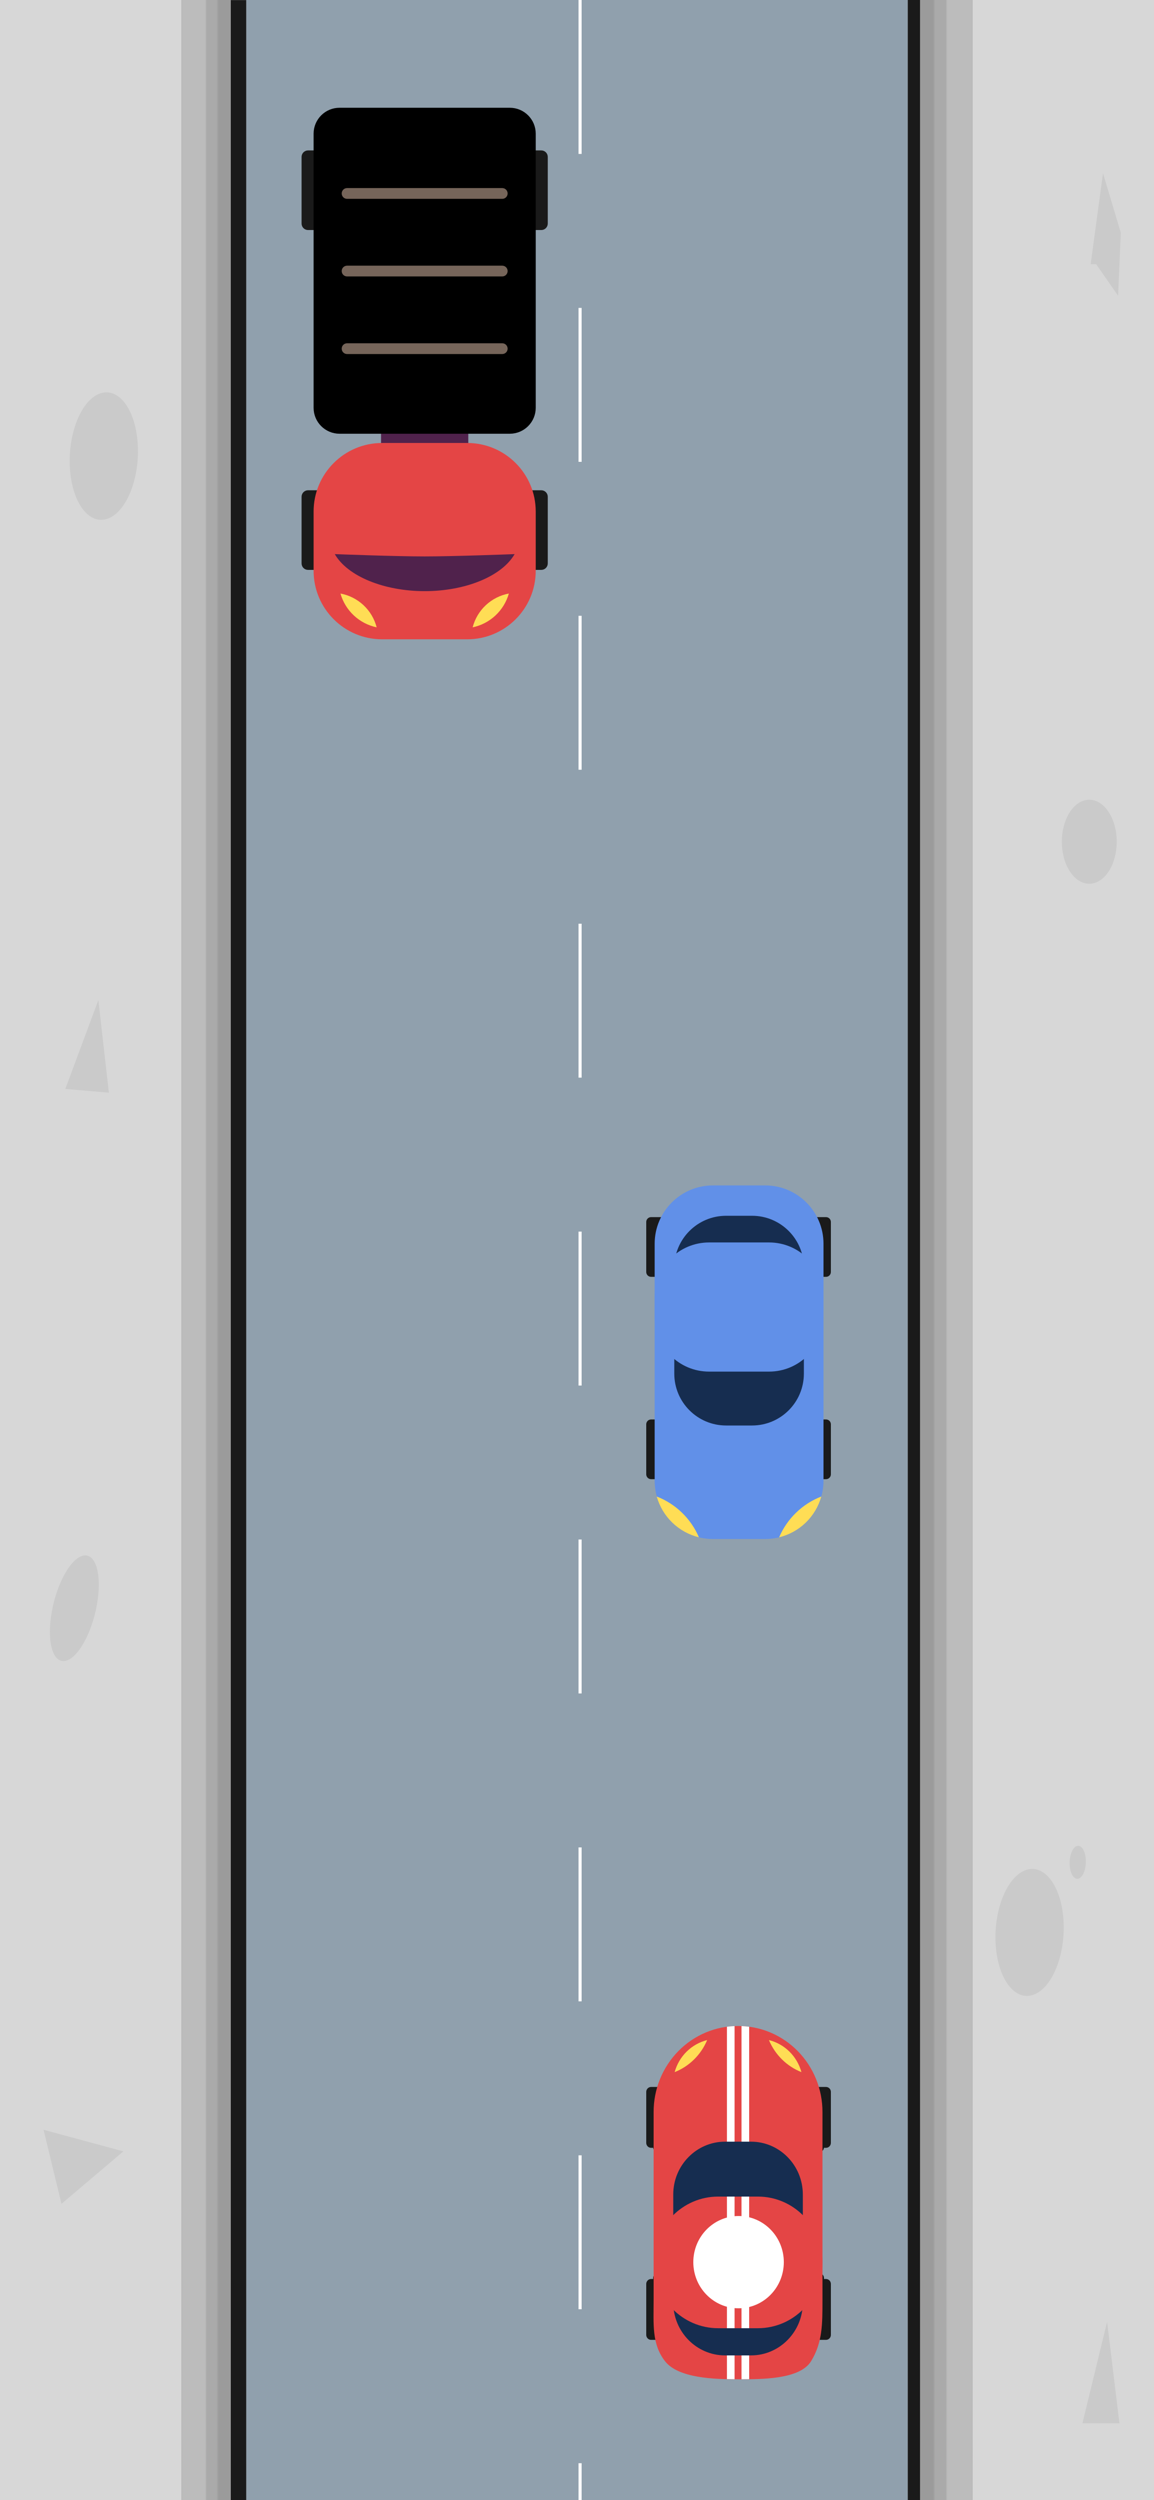 <svg width="375" height="812" viewBox="0 0 375 812" fill="none" xmlns="http://www.w3.org/2000/svg">
<rect x="0" y="0" width="375" height="812" fill="#808080" stroke="none"/>
<path d="M295 0H80V812H295V0Z" fill="#90A0AD"/>
<path d="M375 0H316V812H375V0Z" fill="#D7D7D7"/>
<path d="M59 0H0V812H59V0Z" fill="#D7D7D7"/>
<path d="M299 0H295V812H299V0Z" fill="#1A1A1A"/>
<path d="M316 0H299V812H316V0Z" fill="url(#paint0_linear_314_3331)"/>
<path d="M74.68 812H80L80 0.045H74.68L74.68 812Z" fill="#1A1A1A"/>
<path d="M59 812H75L75 0H59L59 812Z" fill="url(#paint1_linear_314_3331)"/>
<path d="M27.189 533.611C31.247 526.471 33.181 515.63 31.507 509.396C29.834 503.162 25.188 503.897 21.13 511.037C17.073 518.177 15.139 529.018 16.813 535.252C18.486 541.485 23.132 540.751 27.189 533.611Z" fill="#CACACA"/>
<path d="M34.677 168.558C40.782 166.717 45.311 156.077 44.791 144.794C44.272 133.512 38.902 125.858 32.797 127.7C26.692 129.542 22.164 140.181 22.683 151.464C23.202 162.747 28.572 170.4 34.677 168.558Z" fill="#CACACA"/>
<path d="M21.226 353.671L31.965 324.8L35.377 354.874L21.226 353.671Z" fill="#CACACA"/>
<path d="M19.976 715.763L40.094 698.721L14.151 691.704L19.976 715.763Z" fill="#CACACA"/>
<path d="M353.969 287.022C358.893 287.022 362.884 280.914 362.884 273.38C362.884 265.846 358.893 259.739 353.969 259.739C349.046 259.739 345.054 265.846 345.054 273.38C345.054 280.914 349.046 287.022 353.969 287.022Z" fill="#CACACA"/>
<path d="M335.51 647.959C341.615 646.125 346.143 635.527 345.624 624.289C345.105 613.05 339.735 605.427 333.63 607.261C327.525 609.096 322.996 619.694 323.516 630.932C324.035 642.17 329.405 649.794 335.51 647.959Z" fill="#CACACA"/>
<path d="M350.441 610.147C351.892 609.747 352.967 607.046 352.843 604.113C352.719 601.181 351.442 599.127 349.992 599.526C348.541 599.926 347.466 602.627 347.59 605.56C347.714 608.493 348.991 610.546 350.441 610.147Z" fill="#CACACA"/>
<path d="M354.415 85.82L358.424 56.264L364.219 75.589L363.328 96.04L356.196 85.814L354.415 85.82Z" fill="#CACACA"/>
<path d="M351.74 787.041L359.759 754.074L363.769 787.041H351.74Z" fill="#CACACA"/>
<line x1="188.5" x2="188.5" y2="812" stroke="white" stroke-dasharray="50 50"/>
<path d="M239.839 662.284C239.488 662.284 239.14 662.296 238.793 662.311C238.411 662.325 238.034 662.352 237.66 662.386H237.638C232.589 662.823 227.785 664.793 223.847 668.042C219.909 671.292 217.018 675.67 215.548 680.612H213.698C213.506 680.612 213.316 680.65 213.138 680.725C212.961 680.799 212.8 680.909 212.664 681.047C212.528 681.186 212.421 681.35 212.347 681.531C212.274 681.711 212.237 681.905 212.237 682.101V697.427C212.237 697.622 212.274 697.816 212.347 697.997C212.421 698.177 212.528 698.342 212.664 698.48C212.8 698.618 212.961 698.728 213.138 698.803C213.316 698.877 213.506 698.916 213.698 698.915H214.454V738.342H213.698C213.506 738.342 213.316 738.38 213.138 738.454C212.961 738.529 212.8 738.639 212.664 738.777C212.528 738.915 212.421 739.08 212.347 739.261C212.274 739.441 212.237 739.635 212.237 739.831V755.156C212.237 755.352 212.274 755.546 212.347 755.727C212.421 755.907 212.528 756.072 212.664 756.21C212.8 756.348 212.961 756.458 213.138 756.533C213.316 756.607 213.506 756.646 213.698 756.645H214.98C215.434 758.983 216.428 761.176 217.878 763.046C221.893 768.201 232.811 768.48 239.839 768.48C246.867 768.48 258.415 768.573 261.8 763.046C263.014 761.076 263.893 758.912 264.402 756.645H266.295C266.487 756.646 266.677 756.607 266.855 756.533C267.032 756.458 267.193 756.348 267.329 756.21C267.465 756.072 267.572 755.907 267.646 755.727C267.719 755.546 267.757 755.352 267.756 755.156V739.831C267.757 739.635 267.719 739.441 267.646 739.261C267.572 739.08 267.465 738.915 267.329 738.777C267.193 738.639 267.032 738.529 266.855 738.454C266.677 738.38 266.487 738.342 266.295 738.342H265.223V698.915H266.295C266.487 698.916 266.677 698.877 266.855 698.803C267.032 698.728 267.193 698.618 267.329 698.48C267.465 698.342 267.572 698.177 267.646 697.997C267.719 697.816 267.757 697.622 267.756 697.427V682.101C267.757 681.905 267.719 681.711 267.646 681.531C267.572 681.35 267.465 681.186 267.329 681.047C267.193 680.909 267.032 680.799 266.855 680.725C266.677 680.65 266.487 680.612 266.295 680.612H264.133C262.663 675.67 259.772 671.292 255.833 668.042C251.895 664.793 247.091 662.823 242.042 662.386H242.018C241.651 662.355 241.283 662.328 240.913 662.313H240.882C240.536 662.299 240.187 662.287 239.839 662.287V662.284Z" fill="#1A1A1A"/>
<path d="M268.422 740.174H211.578C210.706 740.174 210 740.894 210 741.782V758.334C210 759.222 210.706 759.942 211.578 759.942H268.422C269.294 759.942 270 759.222 270 758.334V741.782C270 740.894 269.294 740.174 268.422 740.174Z" fill="#1A1A1A"/>
<path d="M268.422 677.802H211.578C210.706 677.802 210 678.522 210 679.41V695.962C210 696.85 210.706 697.57 211.578 697.57H268.422C269.294 697.57 270 696.85 270 695.962V679.41C270 678.522 269.294 677.802 268.422 677.802Z" fill="#1A1A1A"/>
<path d="M239.832 658C243.437 657.992 247.008 658.709 250.34 660.111C253.672 661.513 256.7 663.573 259.249 666.17C261.799 668.768 263.819 671.854 265.195 675.25C266.571 678.645 267.275 682.285 267.267 685.959V747.08C267.267 754.823 267.283 760.805 263.567 766.867C259.905 772.84 247.432 772.74 239.832 772.74C232.231 772.74 220.436 772.438 216.097 766.867C211.757 761.297 212.397 754.826 212.397 747.08V685.964C212.388 682.29 213.092 678.65 214.468 675.254C215.844 671.859 217.865 668.773 220.414 666.175C222.963 663.577 225.991 661.518 229.323 660.116C232.655 658.714 236.226 657.997 239.832 658.005V658Z" fill="#E44545"/>
<path d="M229.794 662.576C227.286 663.201 224.986 664.494 223.13 666.323C221.273 668.152 219.928 670.452 219.231 672.985C221.583 672.055 223.729 670.655 225.543 668.868C227.357 667.081 228.802 664.942 229.794 662.578V662.576Z" fill="#FFDD55"/>
<path d="M249.869 662.576C252.377 663.201 254.677 664.494 256.534 666.323C258.39 668.153 259.735 670.452 260.432 672.986C258.08 672.055 255.934 670.655 254.12 668.867C252.306 667.079 250.861 664.941 249.869 662.576Z" fill="#FFDD55"/>
<path d="M238.703 658.027C238.291 658.045 237.881 658.072 237.474 658.107H237.45C237.037 658.145 236.629 658.19 236.223 658.244V772.687C237.087 772.706 237.894 772.718 238.705 772.721V658.025L238.703 658.027ZM240.961 658.027V772.73C241.761 772.73 242.572 772.73 243.444 772.713V658.246C243.038 658.192 242.629 658.147 242.217 658.11H242.191C241.783 658.074 241.373 658.047 240.961 658.029V658.027Z" fill="white"/>
<path d="M244.043 695.571H235.621C226.318 695.571 218.777 703.256 218.777 712.736V747.822C218.777 757.302 226.318 764.987 235.621 764.987H244.043C253.345 764.987 260.886 757.302 260.886 747.822V712.736C260.886 703.256 253.345 695.571 244.043 695.571Z" fill="#162D50"/>
<path d="M246.291 713.407H233.37C221.787 713.407 212.397 722.976 212.397 734.781V734.783C212.397 746.587 221.787 756.156 233.37 756.156H246.291C257.875 756.156 267.265 746.587 267.265 734.783V734.781C267.265 722.976 257.875 713.407 246.291 713.407Z" fill="#E44545"/>
<path d="M236.223 713.407V756.156H238.705V713.407H236.223ZM240.959 713.407V756.156H243.441V713.407H240.959Z" fill="white"/>
<path d="M240.001 749.687C248.122 749.687 254.706 742.978 254.706 734.702C254.706 726.425 248.122 719.716 240.001 719.716C231.88 719.716 225.296 726.425 225.296 734.702C225.296 742.978 231.88 749.687 240.001 749.687Z" fill="white"/>
<path d="M211.578 414.693H268.422C269.294 414.693 270 413.987 270 413.115V396.873C270 396.002 269.294 395.296 268.422 395.296H211.578C210.706 395.296 210 396.002 210 396.873V413.115C210 413.987 210.706 414.693 211.578 414.693Z" fill="#1A1A1A"/>
<path d="M211.578 480.408H268.422C269.294 480.408 270 479.702 270 478.83V462.588C270 461.717 269.294 461.01 268.422 461.01H211.578C210.706 461.01 210 461.717 210 462.588V478.83C210 479.702 210.706 480.408 211.578 480.408Z" fill="#1A1A1A"/>
<path d="M231.684 499.841H248.654C259.12 499.841 267.603 491.358 267.603 480.893L267.603 403.949C267.603 393.484 259.12 385 248.654 385H231.684C221.219 385 212.736 393.484 212.736 403.949L212.736 480.893C212.736 491.358 221.219 499.841 231.684 499.841Z" fill="#6190E8"/>
<path d="M235.957 462.975H244.379C253.682 462.975 261.223 455.434 261.223 446.131V411.702C261.223 402.4 253.682 394.859 244.379 394.859H235.957C226.655 394.859 219.114 402.4 219.114 411.702V446.131C219.114 455.434 226.655 462.975 235.957 462.975Z" fill="#162D50"/>
<path d="M253.183 499.295C256.439 498.499 259.424 496.852 261.834 494.522C264.243 492.192 265.99 489.264 266.894 486.037C263.841 487.222 261.055 489.005 258.701 491.282C256.346 493.559 254.47 496.283 253.183 499.295Z" fill="#FFDD55"/>
<path d="M227.123 499.295C223.867 498.499 220.881 496.852 218.472 494.522C216.063 492.192 214.316 489.264 213.411 486.037C216.465 487.222 219.25 489.005 221.605 491.282C223.96 493.559 225.836 496.283 227.123 499.295Z" fill="#FFDD55"/>
<path d="M230.426 445.47H249.912C259.683 445.47 267.603 437.55 267.603 427.779V421.212C267.603 411.442 259.683 403.522 249.912 403.522H230.426C220.656 403.522 212.736 411.442 212.736 421.212V427.779C212.736 437.55 220.656 445.47 230.426 445.47Z" fill="#6190E8"/>
<path d="M100.106 74.714L175.894 74.714C177.057 74.714 178 73.772 178 72.609V50.956C178 49.793 177.057 48.851 175.894 48.851L100.106 48.851C98.943 48.851 98 49.793 98 50.956L98 72.609C98 73.772 98.943 74.714 100.106 74.714Z" fill="#1A1A1A"/>
<path d="M100.106 185.092L175.894 185.092C177.057 185.092 178 184.15 178 182.987V161.334C178 160.171 177.057 159.228 175.894 159.228L100.106 159.228C98.943 159.228 98 160.171 98 161.334L98 182.987C98 184.15 98.943 185.092 100.106 185.092Z" fill="#1A1A1A"/>
<path d="M125.952 153.572H150.048C151.222 153.572 152.174 152.621 152.174 151.447V135.02C152.174 133.846 151.222 132.895 150.048 132.895H125.952C124.778 132.895 123.826 133.846 123.826 135.02V151.447C123.826 152.621 124.778 153.572 125.952 153.572Z" fill="#50224C"/>
<path d="M124.164 207.633L151.833 207.633C164.125 207.633 174.089 197.669 174.089 185.378V166.128C174.089 153.836 164.125 143.872 151.833 143.872H124.164C111.872 143.872 101.908 153.836 101.908 166.128L101.908 185.378C101.908 197.669 111.872 207.633 124.164 207.633Z" fill="#E44545"/>
<path d="M110.331 140.867L165.667 140.867C170.318 140.867 174.089 137.096 174.089 132.444L174.089 43.422C174.089 38.771 170.318 35 165.667 35L110.331 35C105.679 35 101.908 38.771 101.908 43.422L101.908 132.444C101.908 137.096 105.679 140.867 110.331 140.867Z" fill="black"/>
<path d="M112.788 114.989L163.209 114.989C164.176 114.989 164.96 114.205 164.96 113.238C164.96 112.271 164.176 111.487 163.209 111.487L112.788 111.487C111.821 111.487 111.037 112.271 111.037 113.238C111.037 114.205 111.821 114.989 112.788 114.989Z" fill="#76655A"/>
<path d="M112.788 89.785L163.209 89.785C164.176 89.785 164.96 89.001 164.96 88.034C164.96 87.067 164.176 86.284 163.209 86.284L112.788 86.284C111.821 86.284 111.037 87.067 111.037 88.034C111.037 89.001 111.821 89.785 112.788 89.785Z" fill="#76655A"/>
<path d="M112.788 64.585L163.209 64.585C164.176 64.585 164.96 63.801 164.96 62.834C164.96 61.867 164.176 61.083 163.209 61.083L112.788 61.083C111.821 61.083 111.037 61.867 111.037 62.834C111.037 63.801 111.821 64.585 112.788 64.585Z" fill="#76655A"/>
<path d="M138 191.995C151.308 191.995 163.094 187.134 167.23 179.964C167.23 179.964 147.752 180.717 138.009 180.717C128.265 180.717 108.787 179.964 108.787 179.964C112.915 187.132 124.7 191.986 138 191.995Z" fill="#50224C"/>
<path d="M153.593 203.748C156.367 203.162 158.928 201.83 161.001 199.896C163.074 197.961 164.579 195.498 165.355 192.77C162.553 193.292 159.958 194.601 157.875 196.546C155.791 198.49 154.306 200.989 153.593 203.748Z" fill="#FFDD55"/>
<path d="M122.398 203.748C119.624 203.162 117.063 201.83 114.99 199.896C112.917 197.961 111.412 195.498 110.636 192.77C113.438 193.292 116.033 194.601 118.117 196.546C120.2 198.49 121.685 200.989 122.398 203.748Z" fill="#FFDD55"/>
<defs>
<linearGradient id="paint0_linear_314_3331" x1="298.983" y1="341.04" x2="316.034" y2="341.04" gradientUnits="userSpaceOnUse">
<stop stop-color="#9B9B9B"/>
<stop offset="0.246" stop-color="#9B9B9B"/>
<stop offset="0.289" stop-color="#AAAAAA"/>
<stop offset="0.487" stop-color="#AAAAAA"/>
<stop offset="0.522" stop-color="#BCBCBC"/>
<stop offset="1" stop-color="#BCBCBC"/>
</linearGradient>
<linearGradient id="paint1_linear_314_3331" x1="75.016" y1="341.04" x2="58.968" y2="341.04" gradientUnits="userSpaceOnUse">
<stop stop-color="#9B9B9B"/>
<stop offset="0.246" stop-color="#9B9B9B"/>
<stop offset="0.289" stop-color="#AAAAAA"/>
<stop offset="0.487" stop-color="#AAAAAA"/>
<stop offset="0.522" stop-color="#BCBCBC"/>
<stop offset="1" stop-color="#BCBCBC"/>
</linearGradient>
</defs>
</svg>
